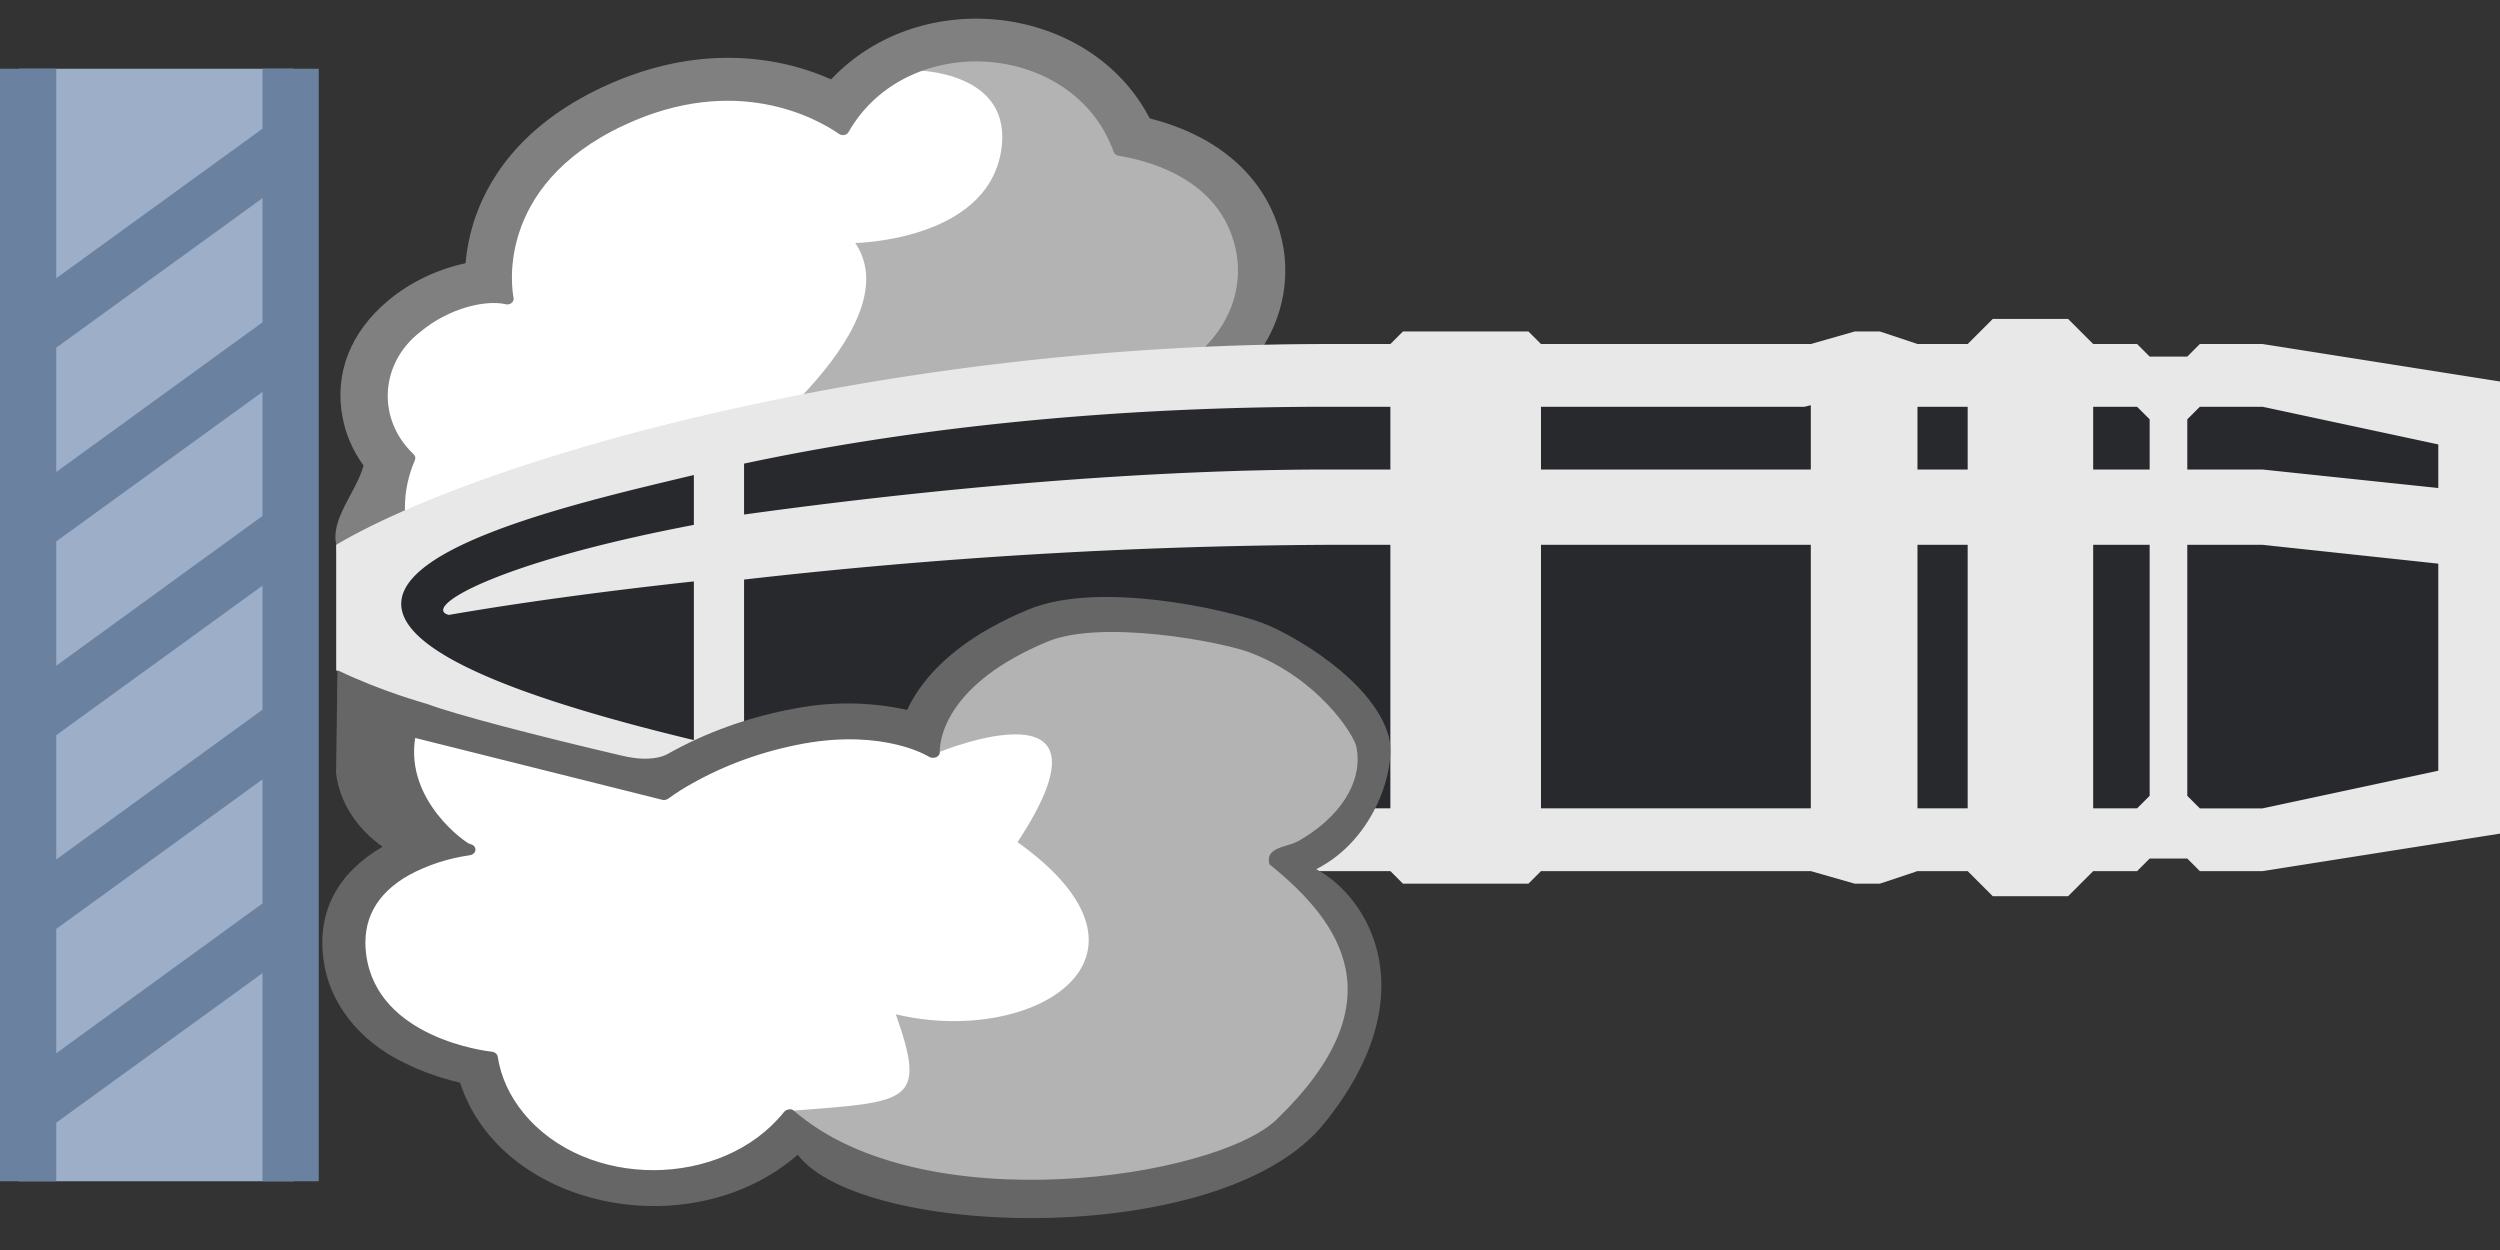 <?xml version="1.0" encoding="UTF-8" standalone="no"?>
<svg
   width="400"
   height="200"
   viewBox="0 0 400 200"
   version="1.1"
   id="svg23"
   sodipodi:docname="cannon_ammo_smoke_shell.svg"
   inkscape:version="1.2 (dc2aedaf03, 2022-05-15)"
   xmlns:inkscape="http://www.inkscape.org/namespaces/inkscape"
   xmlns:sodipodi="http://sodipodi.sourceforge.net/DTD/sodipodi-0.dtd"
   xmlns="http://www.w3.org/2000/svg"
   xmlns:svg="http://www.w3.org/2000/svg"
   xmlns:rdf="http://www.w3.org/1999/02/22-rdf-syntax-ns#"
   xmlns:x="adobe:ns:meta/">
  <rect x="0" y="0" width="400" height="200" fill="#333333" stroke="none"/>
  <sodipodi:namedview
     id="namedview25"
     pagecolor="#ffffff"
     bordercolor="#666666"
     borderopacity="1.0"
     inkscape:showpageshadow="2"
     inkscape:pageopacity="0.0"
     inkscape:pagecheckerboard="0"
     inkscape:deskcolor="#d1d1d1"
     showgrid="false"
     inkscape:zoom="1.4142136"
     inkscape:cx="635.33541"
     inkscape:cy="43.487065"
     inkscape:window-width="3440"
     inkscape:window-height="1361"
     inkscape:window-x="-9"
     inkscape:window-y="-9"
     inkscape:window-maximized="1"
     inkscape:current-layer="svg23" />
  <defs
     id="defs6">
    <style
       id="style4">
      .cls-1 {
        fill: #ffd40d;
      }

      .cls-1, .cls-2, .cls-3, .cls-4, .cls-5, .cls-6 {
        fill-rule: evenodd;
      }

      .cls-2 {
        fill: #ff960d;
      }

      .cls-3 {
        fill: #dc4229;
      }

      .cls-4 {
        fill: #6b81a0;
      }

      .cls-5 {
        fill: #27292c;
      }

      .cls-6 {
        fill: #e8e8e8;
      }

      .cls-7 {
        fill: #9caec8;
      }
    </style>
  </defs>
  <g
     id="Layer_2"
     data-name="Layer 2"
     transform="matrix(-0.611,-0.716,0.79,-0.554,159.03,240.928)">
    <path
       class="cls-1"
       d="m 160.627,172.41 a 22.392,22.392 0 0 1 -7.668,-1.372 23.505,23.505 0 0 1 -14.643,-15.415 22.649,22.649 0 0 1 -0.906,-9.823 h -0.076 c -7.65,0 -12.973,-2.774 -14.988,-7.812 -0.906,-2.265 -3.019,-7.561 34.472,-81.089 a 26.858,26.858 0 0 1 48.455,-20.581 c 0.078,-6e-4 0.156,-0.001 0.233,-0.001 a 18.637,18.637 0 0 1 18.611,17.529 23.11,23.11 0 0 1 -3.444,14.465 32.694,32.694 0 0 1 6.596,6.608 c 3.993,5.351 8.227,14.582 5.724,28.175 -3.438,18.667 -15.535,25.782 -22.109,28.311 a 26.872,26.872 0 0 1 -33.048,34.226 c -4.044,3.304 -10.009,6.78 -17.208,6.78 z"
       id="path189"
       style="display:inline;fill:#ffffff" />
    <path
       class="cls-6"
       d="m 125.893,141.468 46.038,-64.499 c 0,0 0.339,40.075 18.207,42.002 0,0 -12.524,16.782 -1.516,28.345 9.976,10.479 19.703,-2.007 19.703,-2.007 0,0 -2.234,15.738 -21.697,19.592 0,0 -6.648,0.369 -9.705,-2.385 0,0 -9.12,10.415 -19.649,7.845 -10.529,-2.57 -20.421,-14.453 -18.825,-25.053 z"
       id="path207"
       style="display:inline;fill:#b3b3b3"
       sodipodi:nodetypes="cccccccscc" />
    <path
       class="cls-2"
       d="m 230.298,72.657 c -1.42,-1.902 -3.021,-3.662 -4.781,-5.255 1.966,-4.351 2.78,-9.134 2.365,-13.89 -0.726,-8.196 -4.955,-14.726 -11.908,-18.385 -2.711,-1.436 -5.69,-2.295 -8.749,-2.526 -3.017,-3.842 -4.226,-10.048 -8.43,-12.031 -8.775,-6.784 -19.607,-0.754 -27.918,2.872 -12.788,5.58 -20.191,19.095 -18.006,32.875 -6.447,12.669 -15.558,30.899 -22.652,46.395 -12.881,28.136 -19.97,45.714 -18.541,49.286 2.22,5.551 12.507,-0.463 21.763,-2.649 0.091,2.51 0.516,4.996 1.264,7.393 2.473,8.32 8.778,14.955 16.962,17.848 2.87,1.053 5.903,1.594 8.96,1.6 6.223,0 12.298,-2.166 18.063,-6.437 21.729,4.838 41.21,-14.359 36.693,-36.156 3.703,-1.811 7.076,-4.229 9.98,-7.154 5.838,-5.862 9.655,-13.487 11.346,-22.665 2.752,-14.933 -1.968,-25.166 -6.411,-31.121 z m -23.989,57.46 c 8.637,18.599 -9.452,38.387 -28.749,31.45 -0.348,-0.125 -0.736,-0.05 -1.013,0.195 -3.524,3.132 -9.146,6.867 -15.92,6.867 -2.176,-0.006 -4.335,-0.393 -6.377,-1.144 -5.942,-2.116 -10.519,-6.938 -12.324,-12.982 -1.516,-4.887 -0.99,-9.406 0.274,-11.177 0.477,-0.668 -2.4e-4,-1.597 -0.822,-1.597 -0.057,1.9e-4 -0.113,0.005 -0.169,0.014 -1.283,0.189 -2.579,0.281 -3.876,0.276 -4.244,0 -13.435,1.058 -15.232,-3.435 -0.563,-1.408 4.034,-13.258 38.537,-80.857 0.11,-0.216 0.139,-0.464 0.082,-0.699 -2.726,-11.096 3.077,-22.516 13.647,-26.856 10.569,-4.34 22.723,-0.293 28.581,9.517 0.2,0.336 0.577,0.525 0.966,0.486 8.481,-0.909 15.987,5.486 16.437,14.003 0.558,6.308 -1.909,11.865 -4.515,13.89 -0.583,0.454 -0.497,1.36 0.161,1.697 0.72,0.369 17.578,9.299 13.278,32.642 -3.66,19.869 -18.001,25.159 -22.31,26.308 -0.607,0.161 -0.921,0.832 -0.655,1.401 z"
       id="path191"
       style="display:inline;fill:#808080"
       inkscape:label="path191"
       sodipodi:nodetypes="ccccccscccccccccccccccccccccccccsccccccccc" />
  </g>
  <path
     class="cls-5"
     d="M 362.015,135.362 H 212.421 c -74.029,0 -130.777,-15.16 -152.606,-28.112 V 87.171 C 81.644,74.22 138.392,59.059 212.421,59.059 h 149.594 l 35.139,6.024 v 64.255 z"
     id="path15"
     style="display:inline;stroke-width:1.004" />
  <path
     class="cls-6"
     d="m 362.015,139.378 h -10.04 l -2.008,-2.008 h -6.024 l -2.008,2.008 h -7.028 l -4.016,4.016 h -12.048 l -4.016,-4.016 h -8.032 l -6.024,2.008 h -4.016 l -7.028,-2.008 H 246.557 l -2.008,2.008 H 224.469 l -2.008,-2.008 h -10.04 c -74.029,0 -136.801,-19.176 -158.63,-32.128 V 87.171 C 75.62,74.22 138.392,55.044 212.421,55.044 h 10.04 l 2.008,-2.008 h 20.08 l 2.008,2.008 h 43.171 l 7.028,-2.008 h 4.016 l 6.024,2.008 h 8.032 l 4.016,-4.016 h 12.048 l 4.016,4.016 h 7.028 l 2.008,2.008 h 6.024 l 2.008,-2.008 h 10.04 l 38.151,6.024 V 133.354 Z M 111.019,118.419 V 93.025 c -14.349,1.564 -27.758,3.376 -39.206,5.362 -4.418,-1.145 7.189,-8.307 39.206,-14.406 v -7.979 c -25.457,6.114 -91.238,20.505 0,42.416 z M 222.461,65.083 h -10.04 c -36.773,0 -68.285,3.743 -93.371,9.095 v 8.15 c 31.072,-4.305 64.584,-7.206 93.371,-7.206 h 10.04 z m 0,22.088 h -10.04 a 860.305,860.305 0 0 0 -93.371,5.559 v 27.509 c 25.086,5.352 56.598,9.095 93.371,9.095 h 10.04 z m 67.267,-22.339 -1.004,0.251 H 246.557 v 10.04 h 43.171 z m 0,22.339 H 246.557 v 42.167 h 43.171 z M 314.828,65.083 h -8.032 v 10.04 h 8.032 z m 0,22.088 h -8.032 v 42.167 h 8.032 z m 29.116,-20.08 -2.008,-2.008 h -7.028 v 10.04 h 9.036 z m 0,20.08 h -9.036 v 42.167 h 7.028 l 2.008,-2.008 z m 46.183,-16.064 -28.112,-6.024 h -10.04 l -2.008,2.008 v 8.032 h 12.048 l 28.112,2.959 z m 0,19.076 -28.112,-3.012 h -12.048 v 40.159 l 2.008,2.008 h 10.04 l 28.112,-6.024 z"
     id="path17"
     style="display:inline;stroke-width:1.004" />
  <path
     class="cls-1"
     d="m 57.196,123.432 c 0.808,6.197 5.695,10.106 10.498,12.303 -1.469,0.53 -2.876,1.171 -4.204,1.915 -6.3,3.556 -9.178,8.879 -8.325,15.392 1.72,13.125 16.212,16.884 21.326,17.807 0.727,3.163 2.228,6.167 4.411,8.827 10.826,13.26 34.01,13.984 46.001,1.436 15.448,8.215 40.144,12.301 44.443,9.874 9.631,-0.492 21.22,-2.246 23.331,-4.586 47.087,-16.138 -1.7,-45.187 -3.341,-52.034 1.082,-0.461 2.13,-0.977 3.138,-1.544 7.536,-4.254 10.921,-10.446 9.532,-17.435 -1.007,-5.06 -6.366,-12.028 -14.661,-15.556 -5.093,-2.166 -13.261,-3.879 -23.256,0.255 -2.003,0.824 -3.938,1.758 -5.791,2.797 l -0.001,10e-4 c -9.065,5.118 -11.997,10.872 -12.933,14.363 -3.652,-1.313 -10.214,-2.731 -19.44,-1.086 -6.848,1.246 -13.346,3.568 -19.147,6.841 -1.511,0.853 -2.639,1.587 -3.338,2.067 L 57.31,112.999 Z"
     id="path201"
     style="display:inline;fill:#ffffff;stroke-width:0.993"
     sodipodi:nodetypes="cccccccccccccccccccccc" />
  <path
     class="cls-6"
     d="m 150.381,120.288 c 0,0 -3.44,-18.89 35.261,-21.738 0,0 34.368,9.209 33.213,25.439 0,0 -3.24,8.608 -6.625,10.464 0,0 -10.638,1.489 -2.829,7.546 1.823,1.414 10.39,14.122 5.714,26.099 -5.492,14.068 -53.957,41.968 -88.109,9.597 18.506,-1.429 21.325,-1.207 16.323,-15.412 21.941,5.245 45.399,-9.041 19.477,-27.536 17.535,-26.667 -12.425,-14.459 -12.425,-14.459 z"
     id="path207-2"
     style="display:inline;fill:#b3b3b3;fill-rule:evenodd;stroke-width:0.898"
     sodipodi:nodetypes="cccccscccc" />
  <path
     class="cls-5"
     d="m 210.607,139.069 c 8.548,4.613 17.781,20.23 1.262,40.686 -16.349,20.245 -74.018,18.39 -84.229,5.007 -17.269,14.962 -47.567,8.49 -54.029,-11.541 -3.14,-0.718 -6.149,-1.787 -8.944,-3.177 -7.296,-3.502 -12.11,-9.718 -12.926,-16.691 -0.984,-7.514 2.288,-13.687 9.467,-17.874 -4.204,-2.97 -6.868,-7.174 -7.437,-11.738 l 0.147,-10.738 c 0.006,-0.449 0.013,-5.746 0.122,-5.753 7.26,3.486 13.983,5.259 14.402,5.417 4.176,1.579 16.973,4.954 31.17,8.265 4.184,0.976 6.37,0.183 7.227,-0.301 6.168,-3.48 13.079,-5.949 20.361,-7.273 5.913,-1.143 12.072,-1.065 17.941,0.225 1.706,-3.654 5.367,-8.637 13.219,-13.07 1.982,-1.112 4.051,-2.111 6.194,-2.992 11.279,-4.666 31.566,-0.007 37.296,2.104 5.026,1.852 17.92,9.384 20.331,18.15 1.337,4.861 -2.061,16.477 -11.574,21.294 z m -7.475,-0.768 c -0.18,-0.449 -0.189,-1.237 0.191,-1.718 0.917,-1.162 3.008,-1.227 4.396,-2.005 6.36,-3.59 10.466,-9.243 9.307,-15.066 -0.403,-2.029 -6.166,-11.018 -17.121,-15.14 -4.448,-1.674 -23.575,-5.323 -32.285,-1.72 -1.865,0.767 -3.667,1.636 -5.392,2.603 -12.218,6.897 -11.869,14.707 -11.849,15.033 0.028,0.358 -0.201,0.697 -0.585,0.862 -0.382,0.167 -0.846,0.134 -1.187,-0.086 -0.069,-0.044 -7.047,-4.405 -19.964,-2.102 -6.415,1.168 -12.502,3.344 -17.936,6.41 -1.315,0.727 -2.571,1.525 -3.759,2.391 -0.232,0.176 -0.542,0.263 -0.855,0.238 L 66.433,118.072 c -1.627,10.083 8.228,16.883 8.749,16.967 0.528,0.085 0.905,0.475 0.891,0.923 l 1.3e-5,-7e-5 c -0.014,0.447 -0.416,0.82 -0.949,0.881 -3.46,0.498 -6.76,1.579 -9.699,3.177 -5.252,2.965 -7.552,7.242 -6.835,12.712 1.759,13.417 19.346,15.46 20.094,15.54 0.495,0.053 0.884,0.377 0.949,0.788 0.501,3.23 1.912,6.317 4.12,9.007 10.017,12.272 31.791,12.197 41.685,-0.144 0.349,-0.435 1.135,-0.607 1.568,-0.228 20.564,17.969 67.552,10.789 77.251,1.429 19.511,-18.829 10.361,-31.555 -1.124,-40.823"
     id="path203"
     style="display:inline;fill:#666666;stroke-width:0.993"
     sodipodi:nodetypes="csccccccscsscccccssccaccsccccccccccssccccccccssc" />
  <rect
     class="cls-7"
     x="3"
     y="11"
     width="44"
     height="178"
     id="rect19" />
  <path
     class="cls-4"
     d="m 42,11 v 9.59 L 9,44.519 V 11 H 0 v 178 h 9 v -9.375 L 42,155.7 V 189 h 9 V 11 Z M 9,55.675 v -0.05 L 42,31.7 V 51.57 L 9,75.519 Z M 9,86.625 42,62.7 V 82.55 L 9,106.519 Z m 0,31 L 42,93.7 v 19.85 L 9,137.519 Z m 0,50.894 V 148.625 L 42,124.7 v 19.85 z"
     id="path21"
     style="display:inline" />
</svg>
